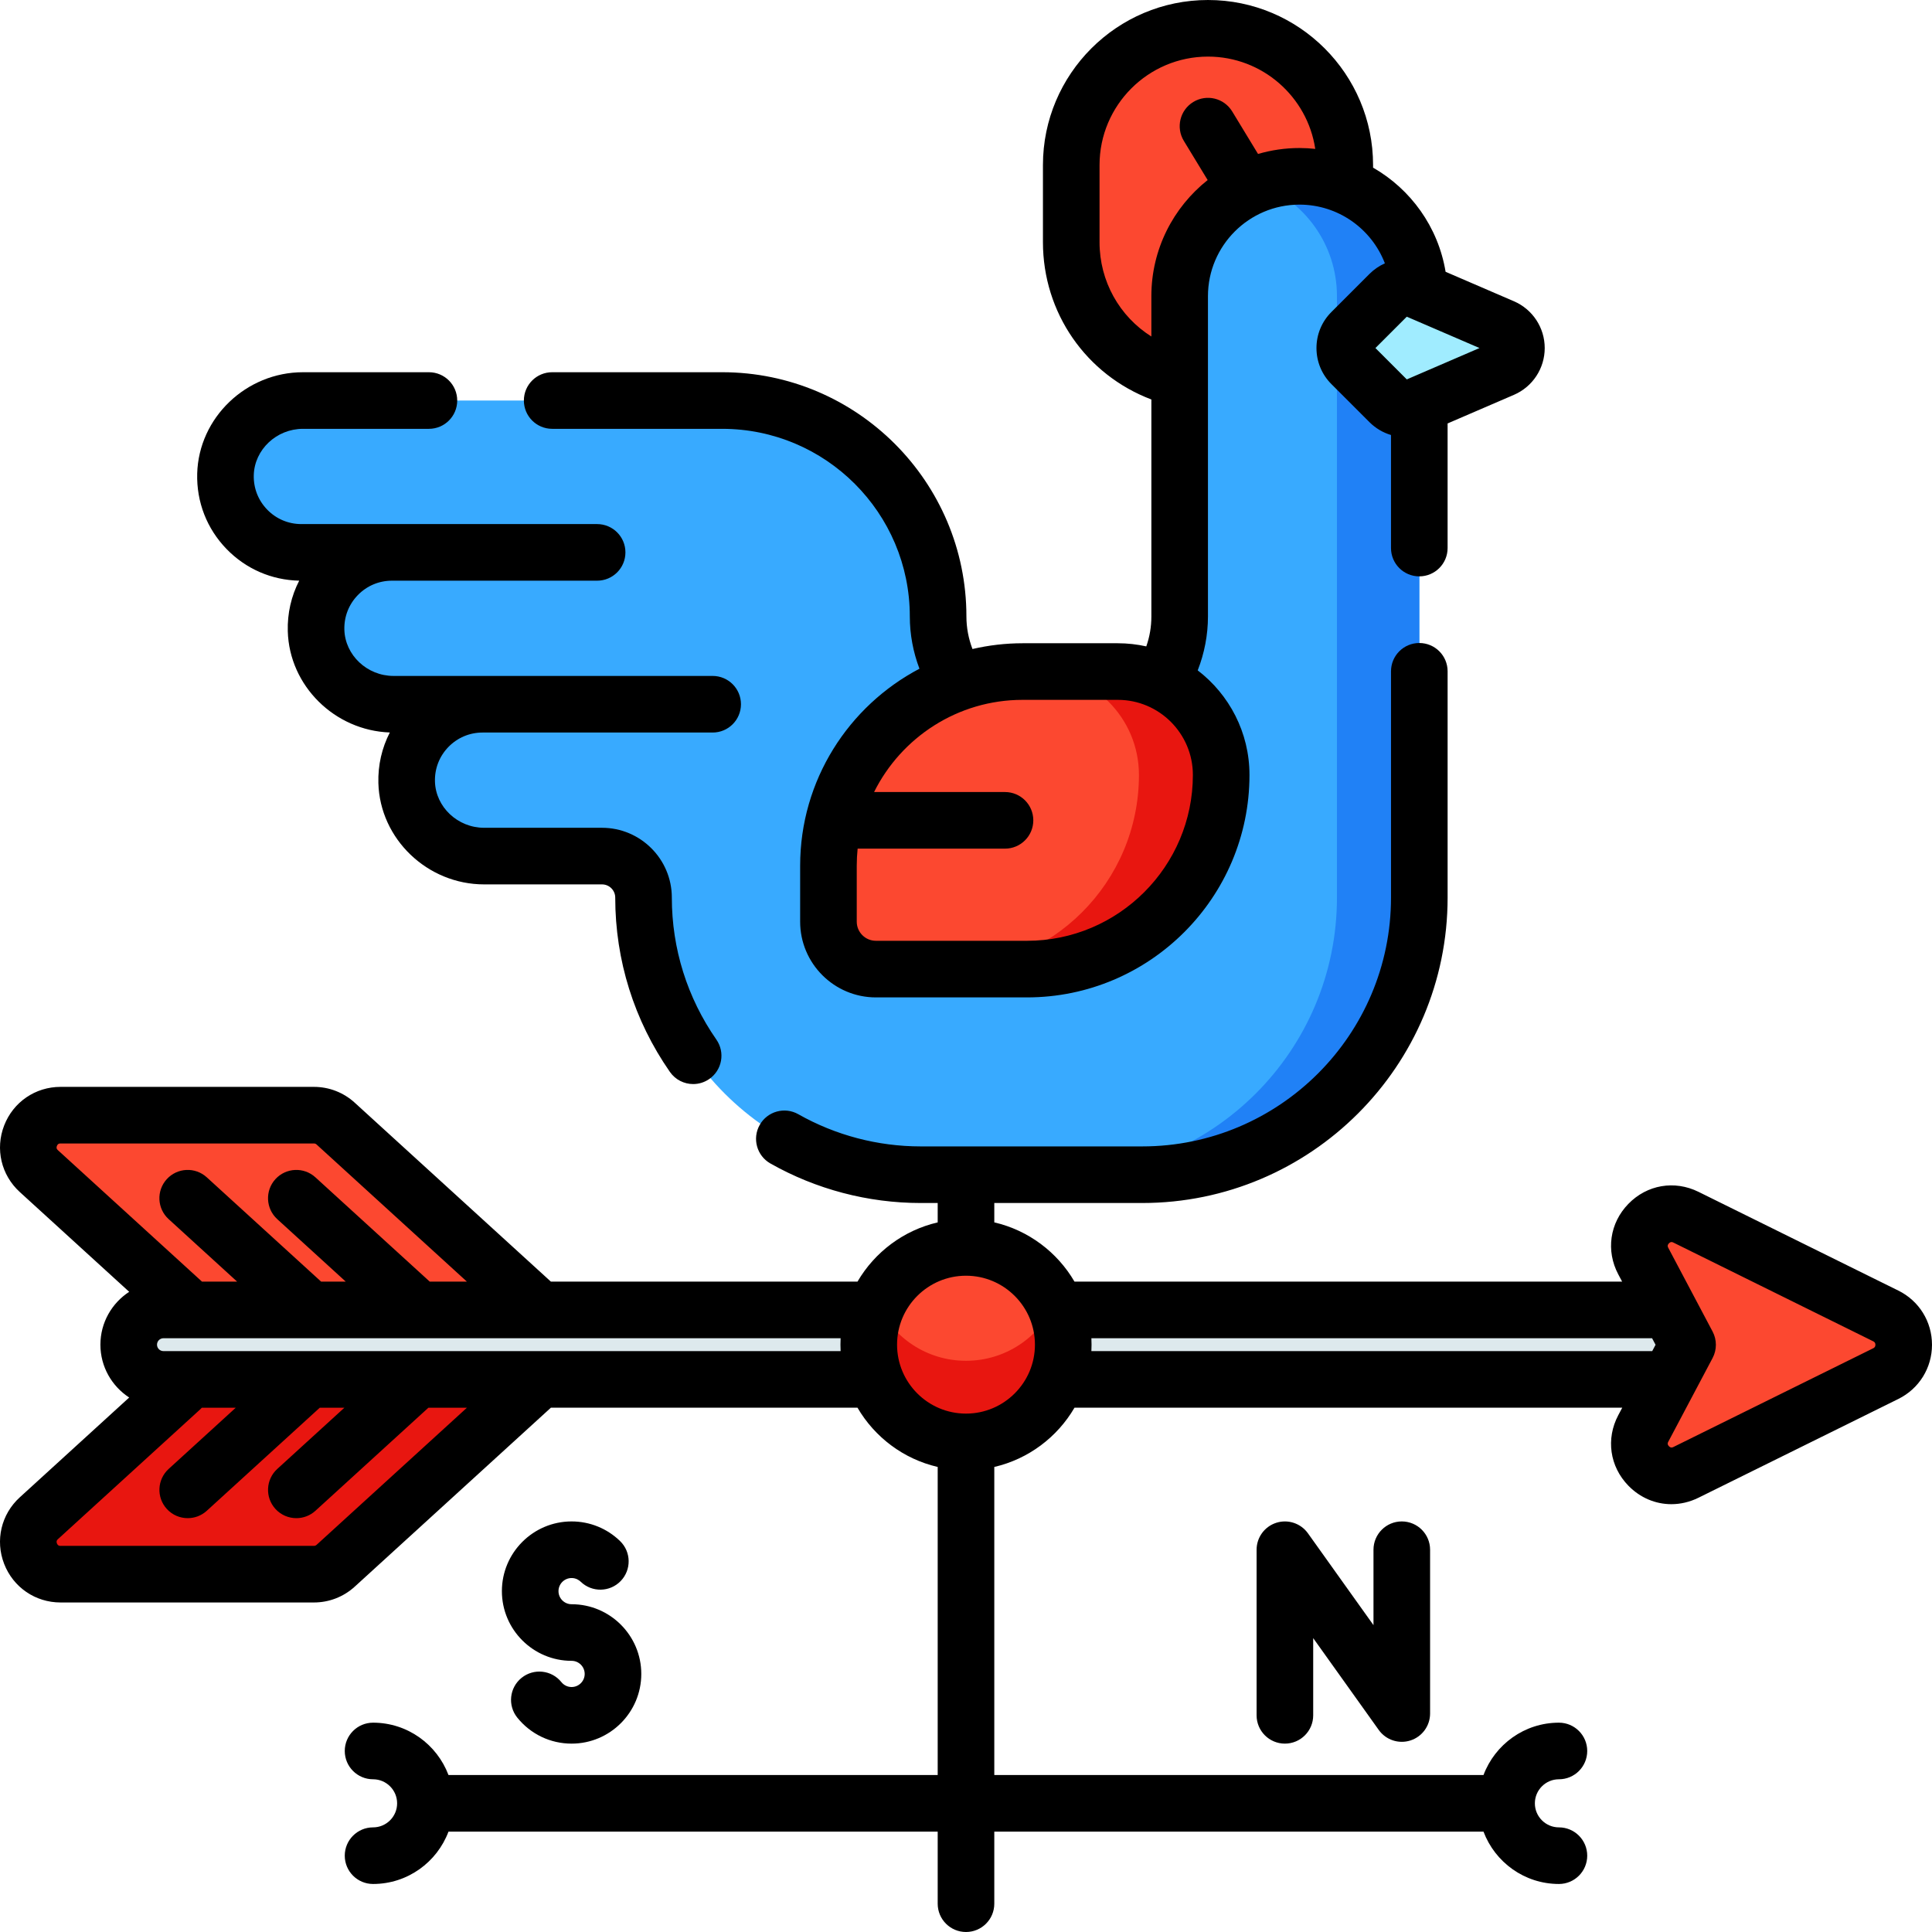 <svg height="512pt" viewBox="0 0 512 512" width="512pt" xmlns="http://www.w3.org/2000/svg"><path d="m146.203 349.984h-92.461l-43.445-39.633c-5.75-5.246-2.039-14.82 5.742-14.82h67.164c2.125 0 4.176.793 5.742 2.227zm0 0" fill="#fc4830"/><path d="m146.203 362.715h-92.461l-43.445 39.633c-5.75 5.246-2.039 14.824 5.742 14.824h67.164c2.125 0 4.176-.797 5.742-2.23zm0 0" fill="#e81610"/><path d="m467.438 365.559h-424.121c-5.086 0-9.207-4.125-9.207-9.207 0-5.086 4.125-9.207 9.207-9.207h424.121zm0 0" fill="#dde9ed"/><path d="m435.484 378.562 11.742-22.18-11.742-22.184c-3.867-7.309 3.895-15.293 11.312-11.629l52.957 26.168c6.328 3.129 6.328 12.156 0 15.285l-52.957 26.168c-7.418 3.664-15.18-4.32-11.312-11.629zm0 0" fill="#fc4830"/><path d="m356.383 101.289h-35.367c-20.504 0-37.125-16.621-37.125-37.125v-20.418c0-20.02 16.227-36.246 36.246-36.246 20.016 0 36.246 16.227 36.246 36.246zm0 0" fill="#fc4830"/><path d="m344.379 46.727c-17.539 0-31.754 14.215-31.754 31.75v84.883c0 17.449-14.145 31.594-31.598 31.594h-.816c-17.453 0-31.598-14.145-31.598-31.594 0-31.602-25.617-57.215-57.215-57.215h-111.109c-10.965 0-20.23 8.594-20.531 19.555-.312 11.371 8.812 20.688 20.113 20.688h24.008c-11.301 0-20.426 9.316-20.113 20.688.301 10.957 9.566 19.555 20.531 19.555h23.59c-11.301 0-20.426 9.316-20.117 20.688.301 10.961 9.57 19.555 20.535 19.555h31.238c6.074 0 11 4.926 11 11 0 40.559 32.879 73.438 73.434 73.438h58.715c40.559 0 73.438-32.879 73.438-73.438v-159.395c.004-17.535-14.215-31.75-31.75-31.75zm0 0" fill="#38aaff"/><path d="m376.137 78.48v159.387c0 40.562-32.887 73.441-73.441 73.441h-21.828c40.559 0 73.438-32.879 73.438-73.441v-159.387c0-13.703-8.676-25.371-20.836-29.824 3.406-1.246 7.082-1.93 10.914-1.93 17.535.004 31.754 14.219 31.754 31.754zm0 0" fill="#2081f6"/><path d="m368.227 77.902-10.086 10.09c-2.344 2.344-2.344 6.145 0 8.488l10.086 10.09c1.742 1.738 4.363 2.242 6.625 1.266l23.391-10.086c4.836-2.086 4.836-8.941 0-11.027l-23.391-10.086c-2.262-.977-4.883-.473-6.625 1.266zm0 0" fill="#a0ecff"/><path d="m281.77 356.352c0 14.23-11.535 25.77-25.77 25.77s-25.77-11.539-25.77-25.77c0-14.234 11.535-25.773 25.77-25.773s25.77 11.539 25.77 25.773zm0 0" fill="#fc4830"/><path d="m281.77 356.348c0 14.234-11.535 25.777-25.77 25.777s-25.77-11.543-25.77-25.777c0-3.832.84-7.48 2.355-10.746 4.062 8.859 13.023 15.02 23.414 15.02 10.395 0 19.352-6.16 23.414-15.02 1.516 3.266 2.355 6.914 2.355 10.746zm0 0" fill="#e81610"/><path d="m271.004 177.969h25.227c15.129 0 27.395 12.266 27.395 27.395 0 28.418-23.035 51.457-51.457 51.457h-40.047c-6.945 0-12.574-5.629-12.574-12.57v-14.824c0-28.418 23.039-51.457 51.457-51.457zm0 0" fill="#fc4830"/><path d="m323.629 205.363c0 14.211-5.758 27.082-15.07 36.391-9.32 9.309-22.18 15.07-36.387 15.07h-21.793c14.203 0 27.07-5.762 36.383-15.07 9.309-9.309 15.07-22.18 15.07-36.391 0-15.129-12.262-27.398-27.391-27.398h21.789c15.129 0 27.398 12.27 27.398 27.398zm0 0" fill="#e81610"/><path d="m503.074 342.016-52.957-26.168c-6.352-3.137-13.648-1.887-18.586 3.195-4.938 5.078-5.988 12.406-2.676 18.668l1.027 1.934h-145.129c-4.559-7.812-12.203-13.609-21.254-15.703v-5.133h39.195c44.629 0 80.938-36.309 80.938-80.938v-59.969c0-4.145-3.359-7.5-7.5-7.5-4.145 0-7.5 3.355-7.5 7.5v59.969c0 36.355-29.582 65.938-65.938 65.938h-58.715c-11.355 0-22.566-2.949-32.422-8.531-3.605-2.043-8.184-.773-10.223 2.832-2.043 3.605-.773 8.184 2.832 10.223 12.105 6.852 25.875 10.477 39.812 10.477h4.52v5.137c-9.051 2.094-16.695 7.887-21.254 15.699h-81.25l-51.992-47.426c-2.957-2.699-6.793-4.188-10.801-4.188h-67.16c-6.668 0-12.531 4.016-14.941 10.23-2.41 6.219-.785 13.137 4.141 17.633l28.996 26.449c-4.582 2.984-7.629 8.141-7.629 14.008 0 5.863 3.047 11.023 7.629 14.004l-28.996 26.453c-4.926 4.492-6.551 11.414-4.145 17.629 2.41 6.215 8.277 10.234 14.941 10.234h67.164c4.004 0 7.84-1.488 10.801-4.188l51.992-47.43h81.25c4.555 7.812 12.199 13.609 21.254 15.703v81.645h-129.645c-3.047-8.09-10.844-13.875-19.988-13.875-4.141 0-7.5 3.359-7.5 7.5 0 4.145 3.359 7.5 7.5 7.5 3.516 0 6.375 2.859 6.375 6.375s-2.859 6.371-6.375 6.371c-4.141 0-7.5 3.359-7.5 7.5 0 4.145 3.359 7.5 7.5 7.5 9.145 0 16.945-5.781 19.988-13.871h129.645v19.098c0 4.145 3.359 7.5 7.5 7.5s7.5-3.355 7.5-7.5v-19.098h129.645c3.047 8.09 10.844 13.871 19.988 13.871 4.141 0 7.5-3.355 7.5-7.5 0-4.141-3.359-7.5-7.5-7.5-3.516 0-6.375-2.855-6.375-6.371s2.859-6.375 6.375-6.375c4.141 0 7.5-3.355 7.5-7.5 0-4.141-3.359-7.5-7.5-7.5-9.145 0-16.945 5.785-19.988 13.875h-129.645v-81.645c9.051-2.094 16.695-7.887 21.254-15.703h145.16l-1.059 1.996c-3.312 6.262-2.262 13.59 2.676 18.668 3.133 3.223 7.211 4.906 11.398 4.906 2.414 0 4.863-.562 7.188-1.711l52.957-26.168c5.504-2.719 8.926-8.223 8.926-14.363 0-6.141-3.418-11.645-8.926-14.367zm-487.988-38.332c.254-.652.727-.652.957-.652h67.16c.258 0 .5.094.691.27l39.844 36.344h-9.848l-30.305-27.645c-3.059-2.789-7.805-2.574-10.598.484-2.789 3.062-2.57 7.805.488 10.598l18.156 16.562h-6.527l-30.305-27.645c-3.062-2.793-7.805-2.574-10.598.484-2.793 3.062-2.574 7.805.488 10.594l18.156 16.566h-9.312l-38.184-34.836c-.168-.152-.52-.469-.266-1.125zm68.809 105.719c-.191.172-.434.27-.691.27h-67.16c-.23 0-.703 0-.957-.656-.254-.652.098-.973.266-1.125l37.656-34.352c.172-.156.328-.316.477-.48h8.996l-17.789 16.227c-3.059 2.793-3.277 7.535-.484 10.598 1.477 1.621 3.508 2.441 5.543 2.441 1.801 0 3.613-.645 5.051-1.957l29.938-27.309h6.527l-17.789 16.227c-3.059 2.793-3.277 7.535-.484 10.598 1.48 1.621 3.508 2.441 5.543 2.441 1.805 0 3.613-.645 5.055-1.957l29.938-27.309h10.211zm-40.578-51.344c-.941 0-1.707-.766-1.707-1.707 0-.941.766-1.707 1.707-1.707h179.457c-.031.566-.043 1.133-.043 1.707 0 .57.012 1.141.043 1.707zm212.684 16.562c-10.074 0-18.27-8.195-18.27-18.27 0-10.078 8.195-18.273 18.27-18.273s18.27 8.195 18.27 18.273c0 10.074-8.195 18.27-18.27 18.27zm33.227-16.562c.031-.566.043-1.137.043-1.707 0-.574-.016-1.141-.043-1.707h148.594l.922 1.738-.887 1.676zm207.203-.758-52.957 26.168c-.234.113-.668.332-1.188-.207-.52-.531-.293-.961-.172-1.191l11.742-22.18c1.16-2.195 1.16-4.82 0-7.016l-11.742-22.184c-.121-.23-.348-.656.172-1.191.52-.535.953-.316 1.188-.203l52.957 26.168c.156.074.57.281.57.918 0 .637-.414.84-.57.918zm0 0"/><path d="m79.293 153.883c-2.105 4.082-3.156 8.656-3.027 13.395.398 14.48 12.434 26.32 27.043 26.836-2.109 4.086-3.164 8.664-3.035 13.406.406 14.809 12.98 26.852 28.031 26.852h31.238c1.93 0 3.5 1.57 3.5 3.5 0 16.609 5.012 32.586 14.492 46.199 1.461 2.094 3.793 3.215 6.164 3.215 1.477 0 2.973-.438 4.277-1.348 3.402-2.367 4.238-7.039 1.871-10.438-7.723-11.09-11.805-24.102-11.805-37.629 0-10.199-8.301-18.5-18.5-18.5h-31.238c-7.004 0-12.852-5.5-13.035-12.262-.094-3.441 1.172-6.695 3.57-9.16 2.395-2.461 5.609-3.82 9.047-3.82h.016 60.961c4.145 0 7.5-3.355 7.5-7.5 0-4.145-3.355-7.5-7.5-7.5h-60.977c-.008 0-.016 0-.02 0h-23.57c-7 0-12.852-5.5-13.035-12.262-.094-3.445 1.172-6.695 3.57-9.16 2.395-2.465 5.609-3.82 9.047-3.82h54.367c4.145 0 7.5-3.355 7.5-7.5s-3.355-7.5-7.5-7.5h-78.375c-3.438 0-6.652-1.355-9.047-3.82-2.398-2.465-3.664-5.715-3.57-9.16.188-6.762 6.031-12.262 13.035-12.262h33.379c4.145 0 7.5-3.359 7.5-7.5 0-4.145-3.355-7.5-7.5-7.5h-33.379c-15.051 0-27.621 12.043-28.027 26.848-.207 7.531 2.566 14.645 7.812 20.035 5.109 5.25 11.914 8.203 19.219 8.355zm0 0"/><path d="m146.332 113.645h45.066c27.41 0 49.711 22.301 49.711 49.715 0 4.766.887 9.453 2.555 13.855-18.777 9.875-31.617 29.566-31.617 52.211v14.824c0 11.066 9.004 20.07 20.07 20.07h40.051c32.508 0 58.957-26.445 58.957-58.957 0-11.281-5.387-21.324-13.719-27.707 1.777-4.535 2.715-9.402 2.715-14.297v-84.883c0-13.371 10.883-24.25 24.254-24.25 10.23 0 19.113 6.391 22.633 15.562-1.492.664-2.879 1.602-4.086 2.809l-10.086 10.09c-2.555 2.551-3.957 5.941-3.957 9.547 0 3.609 1.402 7 3.953 9.551l10.09 10.09c1.637 1.633 3.602 2.781 5.707 3.406v29.961c0 4.141 3.355 7.5 7.5 7.5 4.141 0 7.5-3.359 7.5-7.5v-32.918c0-.035-.004-.07-.004-.105l17.586-7.582c4.953-2.137 8.156-7.004 8.156-12.398s-3.203-10.262-8.156-12.398l-18.113-7.812c-1.969-11.914-9.254-21.883-19.219-27.602v-.68c.004-24.121-19.621-43.746-43.742-43.746-24.121 0-43.746 19.625-43.746 43.746v20.418c0 18.738 11.434 35.148 28.734 41.703v57.492c0 2.75-.457 5.406-1.348 7.941-2.43-.539-4.957-.832-7.547-.832h-25.227c-4.57 0-9.012.539-13.285 1.527-1.051-2.738-1.609-5.664-1.609-8.637 0-35.684-29.027-64.715-64.711-64.715h-45.066c-4.145 0-7.5 3.355-7.5 7.5 0 4.141 3.355 7.5 7.5 7.5zm226.48-13.098-8.312-8.312 8.312-8.309 19.273 8.309zm-81.422-36.383v-20.418c0-15.852 12.895-28.746 28.746-28.746 14.391 0 26.344 10.633 28.422 24.457-1.375-.148-2.77-.23-4.18-.23-3.812 0-7.496.555-10.984 1.574l-6.848-11.266c-2.152-3.539-6.766-4.668-10.309-2.512-3.539 2.148-4.664 6.766-2.512 10.305l6.316 10.387c-9.078 7.195-14.918 18.309-14.918 30.766v10.695c-8.434-5.32-13.734-14.621-13.734-25.012zm4.84 121.305c10.969 0 19.895 8.926 19.895 19.895 0 24.238-19.719 43.957-43.957 43.957h-40.047c-2.797 0-5.074-2.273-5.074-5.07v-14.824c0-1.527.082-3.039.234-4.527h39.055c4.141 0 7.5-3.359 7.5-7.5 0-4.145-3.359-7.5-7.5-7.5h-34.695c7.203-14.465 22.141-24.43 39.363-24.43zm0 0"/><path d="m363.988 410.695v19.984l-17.371-24.34c-1.895-2.652-5.285-3.777-8.391-2.785-3.105.992-5.215 3.883-5.215 7.141v43.883c0 4.141 3.359 7.5 7.5 7.5 4.145 0 7.5-3.359 7.5-7.5v-20.461l17.375 24.34c1.895 2.652 5.285 3.781 8.391 2.785 3.105-.992 5.211-3.883 5.211-7.141v-43.406c0-4.141-3.355-7.5-7.5-7.5-4.141 0-7.5 3.359-7.5 7.5zm0 0"/><path d="m151.48 418.195c1.219 0 2.031.613 2.41.977 2.977 2.879 7.727 2.797 10.602-.184 2.879-2.977 2.801-7.727-.18-10.602-3.461-3.348-8.02-5.191-12.832-5.191-10.184 0-18.473 8.285-18.473 18.473 0 10.184 8.289 18.469 18.473 18.469 1.914 0 3.469 1.559 3.469 3.473 0 1.91-1.559 3.469-3.469 3.469-1.059 0-2.043-.473-2.707-1.301-2.598-3.223-7.32-3.73-10.547-1.133-3.227 2.598-3.734 7.32-1.137 10.543 3.527 4.379 8.77 6.891 14.391 6.891 10.184 0 18.469-8.285 18.469-18.469 0-10.188-8.285-18.473-18.469-18.473-1.914 0-3.473-1.555-3.473-3.469 0-1.914 1.559-3.473 3.473-3.473zm0 0"/></svg>